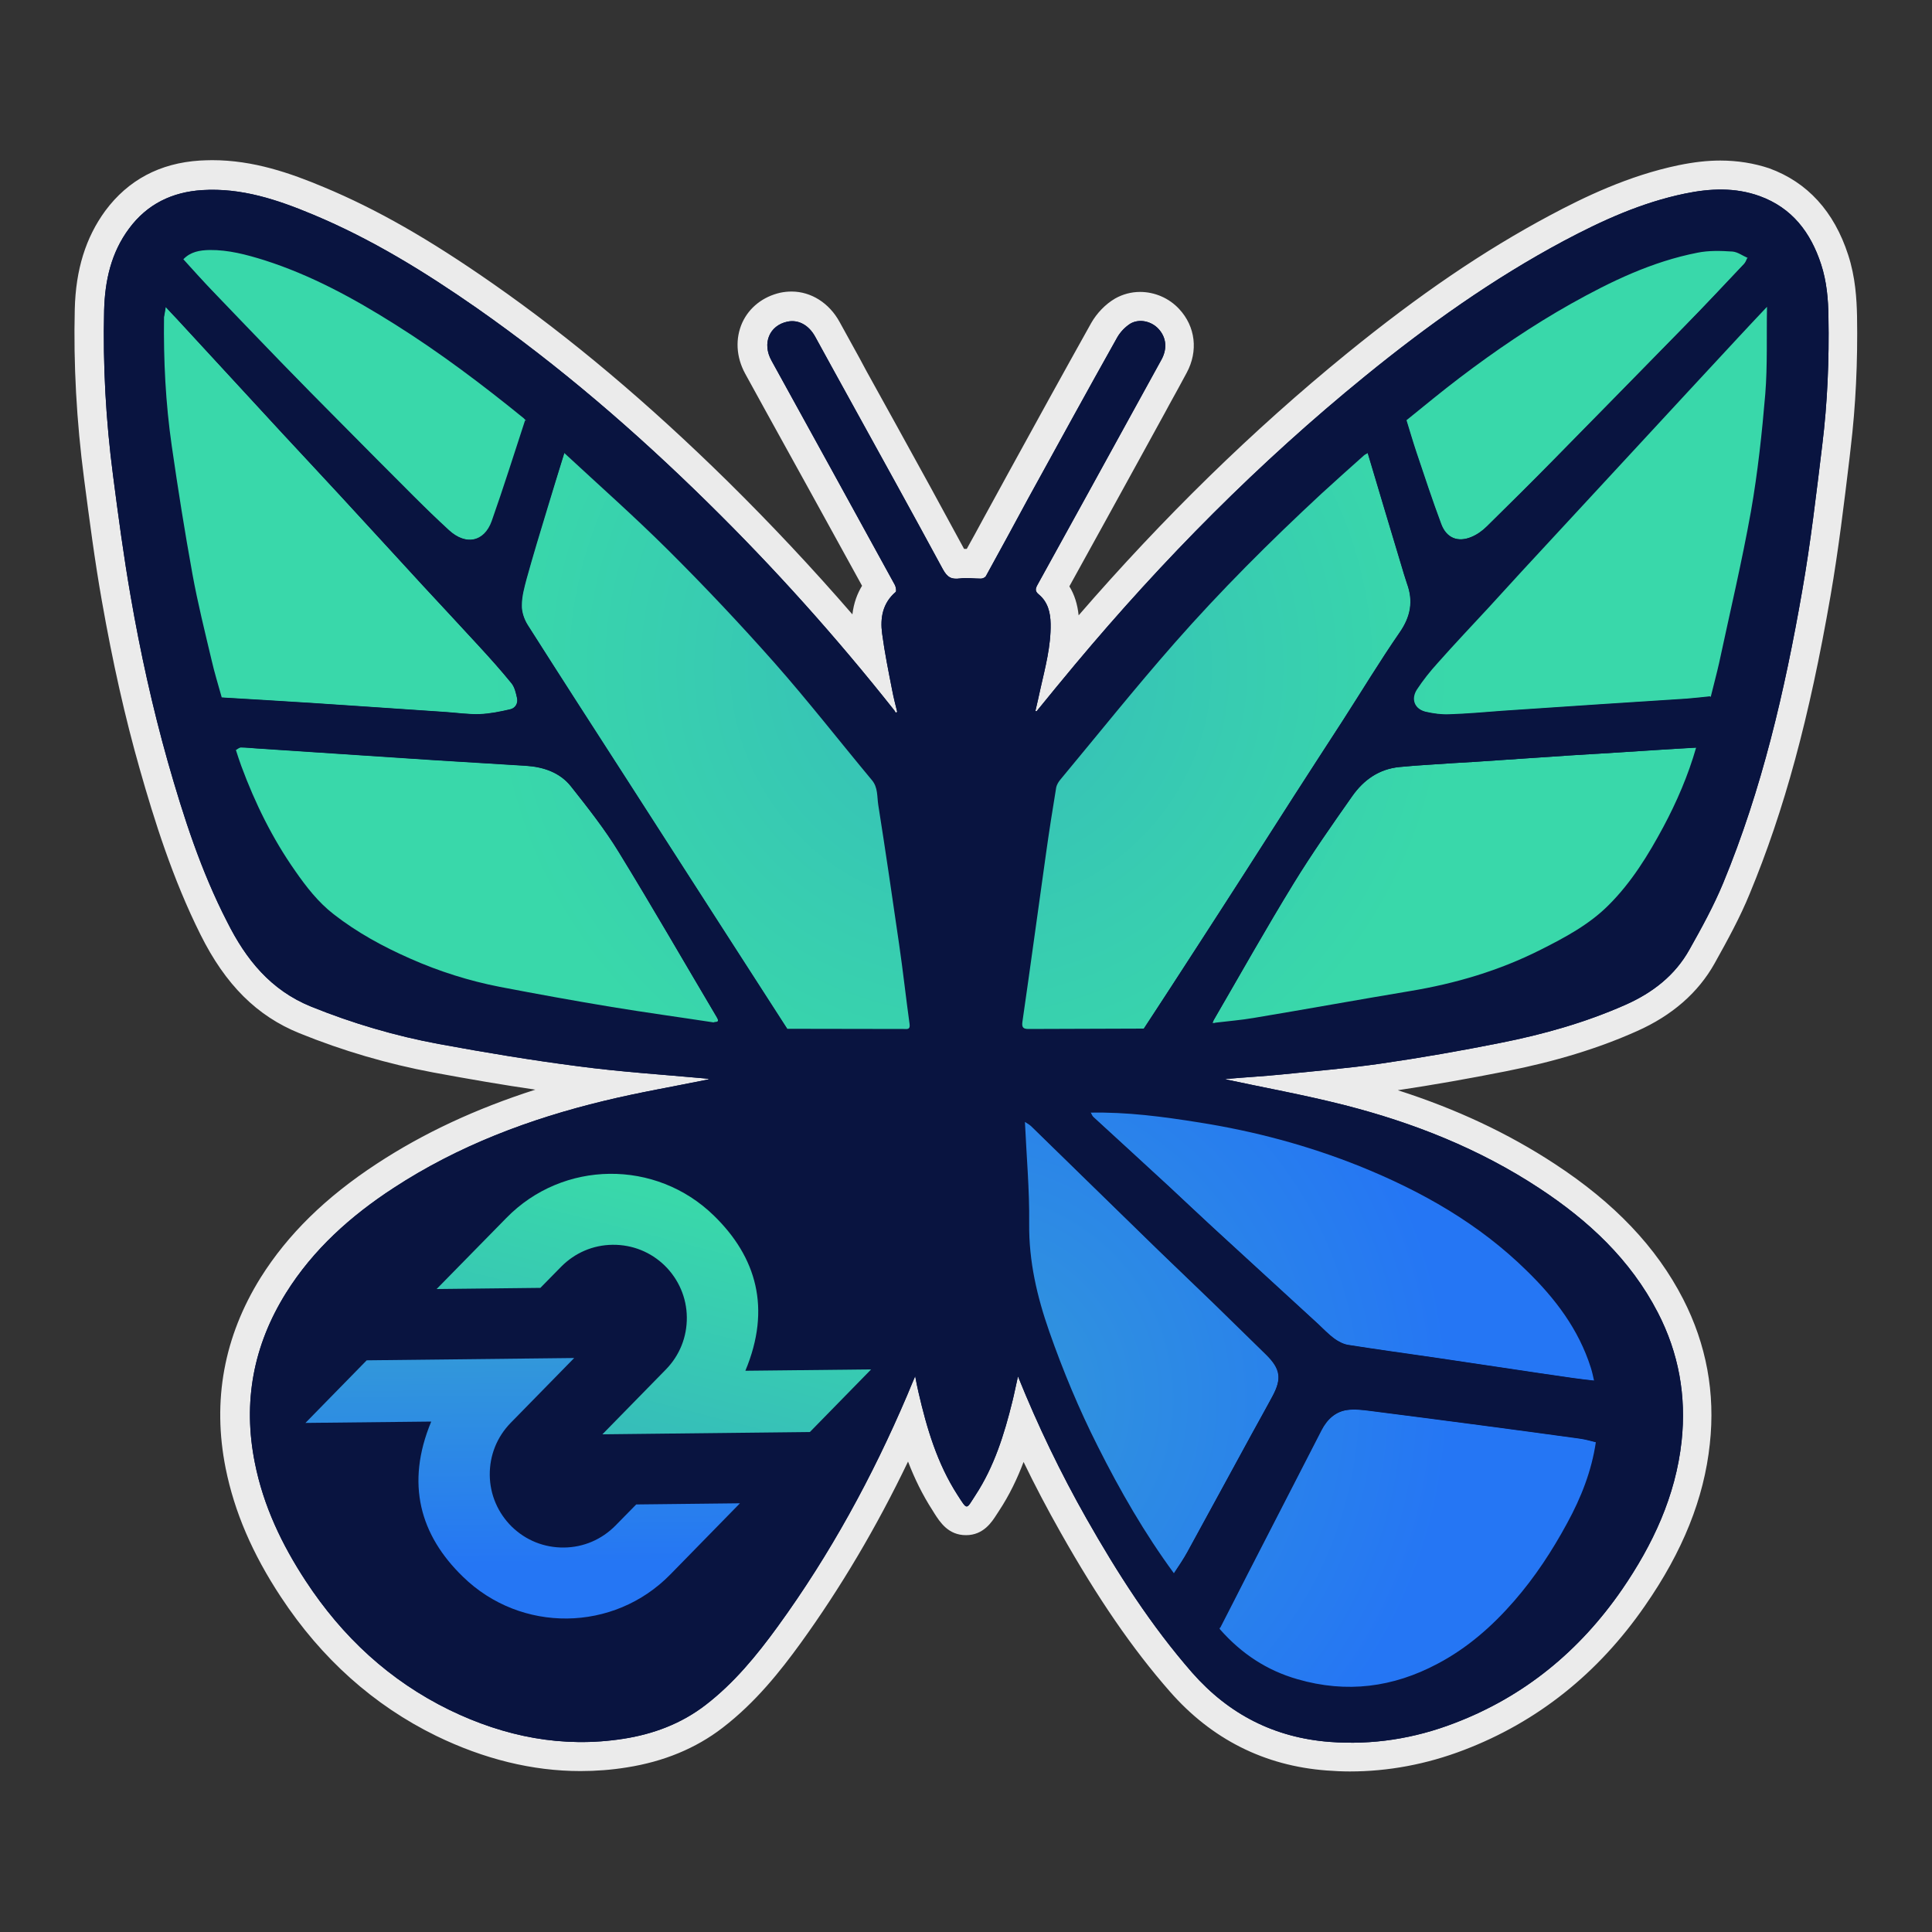 <?xml version="1.0" encoding="utf-8"?>
<!-- Generator: Adobe Illustrator 23.0.6, SVG Export Plug-In . SVG Version: 6.00 Build 0)  -->
<svg version="1.1" id="Layer_1" xmlns="http://www.w3.org/2000/svg" xmlns:xlink="http://www.w3.org/1999/xlink" x="0px" y="0px"
	 viewBox="0 0 1000 1000" style="enable-background:new 0 0 1000 1000;" xml:space="preserve">
<rect x="0" y="0" width="1000" height="1000" fill="#333333" stroke="none"/>
<style type="text/css">
	.st0{opacity:0.9;}
	.st1{fill:#FFFFFF;}
	.st2{fill:#091440;}
	.st3{fill:url(#SVGID_1_);}
	.st4{fill:url(#SVGID_2_);}
	.st5{fill:#091440;stroke:#091440;stroke-width:40;stroke-miterlimit:10;}
	.st6{fill:url(#SVGID_3_);}
	.st7{fill:url(#SVGID_4_);}
</style>
<g id="Outline">
	<g class="st0">
		<path class="st1" d="M698.8,909.4c-3.8,0-7.7-0.2-11.5-0.4c-30.3-2.3-55.9-15.2-76.1-38.3c-19.2-21.9-36.3-46.9-55.7-81.2
			c-10-17.7-18.8-35.2-26.8-53.2c-3.9,14-9,28.4-17.8,41.7c-0.5,0.8-1,1.5-1.4,2.1c-2.1,3.3-4.5,7.1-9.5,7.1l0,0
			c-5,0-7.4-3.8-10.2-8.1l-0.8-1.3c-8.6-13.3-13.8-27.6-17.7-41.7c-18,40.2-39.1,77.2-62.9,110.1c-10,13.8-22.5,29.7-38.9,42.3
			c-12.8,9.8-28.3,16.2-46,19c-7.6,1.2-15.4,1.8-23,1.8c-23.7,0-47.6-5.8-71.3-17.4c-31.1-15.2-57.1-38.5-77.4-69.3
			c-14.2-21.6-23.2-42.6-27.5-64c-6.6-33.1-0.9-64.5,17.1-93.2c13.4-21.4,32.3-40,57.9-56.8c31.3-20.5,67.7-35.6,111.3-46.1
			c1.6-0.4,3.2-0.8,4.8-1.1c-5.8-0.6-11.6-1.2-17.4-2c-22.2-2.9-45.9-6.7-72.4-11.6c-23-4.3-45.8-11-67.7-19.9
			c-20.2-8.2-35.3-23.3-47.3-47.4c-14.3-28.5-23.6-58.5-30.9-84.2c-7.6-26.8-14-55.1-19.5-86.6c-3.6-20.7-6.4-41.5-9.2-62.8
			c-3.8-29.4-5.4-58.5-4.7-86.5c0.5-18.9,5.1-34.1,14.3-46.6C71,99.8,85.6,92.1,104.1,90.9c1.9-0.1,3.9-0.2,5.8-0.2
			c20.1,0,38.3,6.4,55,13.4c26.9,11.2,53.4,26.3,86,49.1c40.1,28,79.6,61.2,120.6,101.6c27.6,27.2,54.3,56.1,79.4,86.3
			c-0.7-4-1.4-8.1-2-12.3c-1.3-10.1,0.7-18.5,6.2-24.9c-8.9-16.4-18-32.9-26.9-48.9c0,0-10.9-19.8-14.2-25.9
			c-7.2-13.1-14.4-26.1-21.5-39.2c-3.6-6.5-4-13.7-1.3-19.7c2.6-5.7,7.9-9.8,14.5-11.3c1.4-0.3,2.8-0.5,4.2-0.5
			c7.5,0,14.2,4.3,18.4,11.9c3.4,6.2,6.8,12.3,10.2,18.5c2.5,4.5,5,9,7.4,13.5c4,7.2,8,14.5,12,21.7c12,21.8,24.5,44.4,36.5,66.8
			c0.3,0.5,0.5,0.8,0.6,1c0.2,0,0.4,0,0.6-0.1c1.3-0.2,2.6-0.3,4.1-0.3c1.4,0,2.7,0.1,4,0.1c0.4,0,0.8,0,1.2,0.1
			c3.6-6.6,7.3-13.4,10.9-19.9c3.2-5.9,6.5-11.9,9.7-17.8l2.5-4.6c14.2-25.8,28.9-52.6,43.5-78.7c2.2-4,5.7-7.6,9.6-9.9
			c2.7-1.6,5.8-2.4,9.1-2.4c5.5,0,11,2.4,14.7,6.4c6.3,6.7,7.3,16,2.8,24.4c-2.9,5.4-6,10.9-8.9,16.2c-1.5,2.6-2.9,5.3-4.3,7.9
			l-10.5,19.2c-12.9,23.4-26.2,47.6-39.3,71.4c4.2,4.6,6.3,10.7,6.5,18.6c0.1,6.1-0.6,12.1-1.6,17.8c0.4-0.5,0.8-0.9,1.2-1.4
			c47.4-56.7,98.3-107.3,151.3-150.4c37.3-30.3,70.3-52.8,103.9-70.7c16.9-9,39.6-20.1,64.7-25.2c7.3-1.5,13.8-2.2,20-2.2
			c8.2,0,15.6,1.3,22.8,3.8c17.6,6.4,29.8,19.8,36.3,40.1c3.4,10.6,4,21.3,4.2,29.5c0.4,23.3-0.7,45.9-3.2,67.3l-0.6,5.2
			c-2.8,23.2-5.7,47.3-9.8,70.8C929.2,370,916.4,417.2,898.7,460c-4.9,11.8-10.9,22.9-17.7,35.1c-7.8,13.9-19.8,24.4-36.7,31.9
			c-19.4,8.6-41,15.2-66.3,20.3c-21.3,4.2-42.3,7.9-62.2,10.8c-10.3,1.5-20.8,2.6-31.2,3.7c4.3,1,8.7,2,13,3.1
			c39.7,10.2,73.4,24.5,103,44c29.8,19.5,50.7,41.5,63.9,67.2c11.4,22,15.7,45.8,13,70.7c-2.9,26.9-13.5,53.2-32.2,80.3
			c-23.3,33.7-53.6,57.9-90.2,71.8C736.6,905.8,717.7,909.4,698.8,909.4z M181.5,746.7c0.5,1.9,0.9,3.8,1.4,5.7
			c1.1,4.7,2.2,9,3.6,13.3c4.1,12.3,10.7,23.5,17.2,33.8c13.4,21.2,27.2,36.3,43.4,47.6c17.8,12.5,35.4,18.5,53.8,18.5
			c8.5,0,17.3-1.4,26.1-4c14.3-4.3,25.9-12.1,35.6-23.8l0.1-0.2l0.1-0.2c1-1,1.9-2,2.9-3.1c2-2.1,4-4.2,5.7-6.3
			c3.4-4.2,6.7-8.5,9.9-12.8c1.4-1.8,2.8-3.7,4.2-5.5l0.2-0.2l0.2-0.2c0.3-0.4,0.7-0.8,1-1.1c0.4-0.5,0.9-0.9,1.1-1.2
			c11-15.8,20.9-31.9,29.5-48.1c14.8-27.7,26.2-54.4,34.9-81.6c4.3-13.2,6.4-23.4,6.8-33.1c0.7-14.2,1.1-28.7,1.6-42.7
			c0.2-6,0.4-12,0.6-18l0-0.3l0.1-0.7c-5.7,0-11.4,0-17.1,0l-7.7,0c-4.5,0.4-9,0.7-13.4,1c-9.9,0.7-20.2,1.4-30.1,2.6
			c-19.2,2.3-38.9,6.5-60.3,12.6c-22.8,6.5-43.1,14.5-62,24.4c-31,16.2-53.4,34-70.5,56c-9,11.5-14.7,22.6-17.6,33.9l-0.4,1.5
			l-0.8,1.1c-0.1,0.4-0.1,0.7-0.2,1.1c-0.4,2.5-0.8,4.9-0.8,7c0.1,5.5,0.4,11.1,0.6,16.6C181.3,742.6,181.4,744.6,181.5,746.7z
			 M637.9,839c10.2,11.4,22,18.9,36.1,23c8.3,2.4,16.7,3.6,24.8,3.6c14.2,0,28-3.6,41.9-11c13.3-7.1,25.6-17.2,37.5-30.8
			c9.6-11.1,18.3-23.8,26.5-39c7.5-13.9,12.1-26.8,13.9-39.3c0.1-0.7,0.2-1.5,0.3-2.2c0.2-1.5,0.4-3,0.6-4.5
			c0.9-7.9-0.4-15.8-1.7-22.5c-0.2-0.7-0.3-1.4-0.5-2.2c-0.3-1.4-0.6-2.8-1-4c-5.2-16.3-15.1-31.3-31.3-47.2
			c-21.7-21.3-49.2-38.5-84-52.5c-25.3-10.2-52.6-17.6-81.3-22.1c-12.7-2-26.2-3.9-39.7-4.7l32,41.1l-51-42c-1.9,0-3.8,0-5.6,0
			c-3.9,0-7.9,0-11.8,0c-1.8,0-3.6,0-5.4,0c0.2,4.5,0.5,9.1,0.8,13.6c0.7,12.1,1.5,24.7,1.3,37.1c-0.2,16.3,3,33.2,10,53.3
			c7.1,20.4,15.5,40.1,24.8,58.5c13.1,26,25.4,46.5,38.7,64.5c1.5,1.9,2.9,3.7,4.3,5.6c3.4,4.4,6.9,9,10.5,13.4
			c1.6,2,3.5,3.9,5.5,5.9c1,1,1.9,1.9,2.8,2.9l0.4,0.4l0.5,0.7L637.9,839z M554.2,409c-1.8,10.8-3.6,22.3-5.3,34
			c-2,13.8-3.9,27.6-5.8,41.4c-1.8,13.4-3.8,27.1-5.7,40.8c13.5-0.1,27.1-0.1,40.3-0.1l14.1,0l35.7-3l0.2,0l0.2,0l0.6-0.1
			c2.1-0.3,4.2-0.5,6.2-0.7c4.5-0.5,8.7-1,12.9-1.7c12.6-2.1,25.4-4.3,37.7-6.5c14.1-2.5,28.8-5,43.2-7.4
			c24.6-4.1,46.1-10.9,65.5-20.7c12.3-6.2,24.1-12.5,33.5-21.9c11.8-11.9,20.2-26.1,26.8-38.5c7.4-13.9,12.8-26.8,16.4-39.6
			l7.5-26.3c0.5-1.8,0.9-3.6,1.4-5.4c1-4,2-7.7,2.9-11.5c1.5-7,3-14,4.6-21c4.1-18.8,8.4-38.2,11.8-57.3c3-17.1,5.3-36.2,7.3-59.9
			c0.8-10.1,0.8-20.5,0.8-30.6c0-4.5,0-9.1,0-13.6l-0.1-1.2c-0.1-1.2-0.3-2.5-0.4-3.7c-0.6-6.3-2.5-10.9-6-14.2
			c-0.7-0.3-1.3-0.7-1.8-1c-0.8-0.4-1.9-1.1-2.4-1.2c-2.2-0.1-4.8-0.3-7.3-0.3c-3.4,0-6.3,0.2-8.8,0.7
			c-23.8,4.6-45.3,15.5-63.2,25.6c-18.6,10.5-37.2,22.8-56.7,37.7c-6.4,4.9-12.8,10-18.9,15c-2.9,2.3-5.7,4.6-8.6,6.9
			c-0.8,0.6-1.6,1.3-2.4,1.9c-1.8,1.4-3.5,2.7-5.1,4.1c-2.9,2.4-5.7,5-8.5,7.5c-1.2,1.1-2.4,2.1-3.6,3.2l-0.5,0.5l-0.6,0.4
			c-0.3,0.2-0.7,0.4-1,0.6c0,0-0.1,0-0.1,0.1c-1.7,1.5-3.4,3-5.1,4.5c-5.5,4.9-11.1,9.9-16.6,15c-29.5,27.5-54.2,52.6-75.5,76.7
			c-14.4,16.4-28.5,33.5-42.2,50.2c-5.5,6.7-11.2,13.6-16.9,20.4C554.4,408.7,554.3,408.9,554.2,409z M419.7,525
			c14.2,0,28.5,0.1,42.7,0.1c-0.6-4.5-1.1-8.9-1.7-13.3c-0.9-7.2-1.8-14.6-2.9-21.9c-3.7-25.8-7.2-49.3-10.7-72.1
			c-0.2-1.4-0.3-2.6-0.4-3.8c-0.2-2.8-0.4-4.4-1.2-5.4c-5.6-6.8-11.2-13.7-16.7-20.4c-10.9-13.4-22.1-27.2-33.6-40.2
			c-16.8-19-35.3-38.6-54.8-58.1c-11.9-11.9-24.5-23.4-36.8-34.6c-5.4-5-11-10.1-16.5-15.2c-0.2-0.2-0.5-0.5-0.9-0.8
			c-0.5-0.5-1-1-1.6-1.4c-4.4-3.6-8.7-7.3-13.1-10.9l-5-4.1l-0.5-0.6c-0.1-0.1-0.2-0.2-0.3-0.4c-24.3-19.8-45.2-34.9-65.6-47.8
			c-17.1-10.7-40-24.1-65.7-32.3c-8-2.6-16.7-4.9-25.4-4.9h-0.7c-4.3,0.1-6.7,0.8-8.4,2.5c-0.6,0.6-1.2,1.2-1.7,1.7
			c-0.5,0.4-1.2,1.1-1.3,1.3c-3.1,5.5-4.5,12.2-4.5,21.7v0.1c-0.5,22.7,0.8,44.7,3.8,65.5c3.3,22.7,6.8,44.9,10.7,66
			c2.1,11.7,5,23.6,7.7,35.1c0.7,3,1.4,6,2.1,9c1,4.3,2.2,8.6,3.5,13.1c0.6,2,1.2,4.1,1.7,6.1l7.3,27c0.3,0.8,0.6,1.7,0.8,2.5
			c0.6,1.9,1.2,3.7,1.8,5.4c7.3,19.8,16.1,37,27,52.6c5.1,7.4,10.9,15,18.3,20.8c10.4,8.1,22.5,15.1,38.1,22
			c14.6,6.4,29.6,11.2,44.7,14c21.6,4.1,40.4,7.5,57.7,10.4c12.1,2,24.5,3.8,36.5,5.6c5.4,0.8,10.8,1.6,16.2,2.4l0.2,0
			c0.4,0.1,0.9,0.2,1.3,0.3c0.5,0.1,1.1,0.2,1.4,0.3c0.9,0.1,1.8,0.1,2.8,0.1c1.3,0,2.6,0,4.1,0.2c6.8,0.6,13.5,1.2,20.3,1.7
			l7.1,0.6L419.7,525z"/>
		<path class="st1" d="M890.4,98.1c6.8,0,13.5,1,20.2,3.4c16.8,6.1,26.4,18.8,31.8,35.3c2.9,8.9,3.7,18.1,3.8,27.3
			c0.4,22.1-0.5,44.2-3.2,66.2c-3.1,25.3-6,50.6-10.4,75.6c-9,51.6-20.8,102.6-40.9,151.2c-4.9,11.8-11.1,23.1-17.4,34.3
			c-7.5,13.5-19.2,22.5-33.2,28.7c-20.8,9.2-42.5,15.3-64.7,19.7c-20.5,4.1-41.1,7.7-61.8,10.7c-17.3,2.5-34.7,3.9-52,5.7
			c-9.1,0.9-18.2,1.4-27.3,2.2c-0.6,0-1.2,0.2-1.7,0.2c0,0,0,0-0.1,0c-0.2,0-0.5-0.1-0.7-0.2c0.2,0.1,0.4,0.1,0.7,0.2
			c20.8,4.4,41.7,8.2,62.2,13.5c35.7,9.1,69.8,22.6,100.8,43c25.4,16.7,47.2,36.9,61.4,64.4c10.8,20.9,14.8,43.1,12.3,66.5
			c-3.1,28.5-14.9,53.6-30.9,76.9c-21.9,31.7-50.5,55.3-86.7,69.1c-17.4,6.6-35.3,10.1-53.7,10.1c-3.6,0-7.3-0.1-10.9-0.4
			c-28.5-2.2-52.1-14.2-71.1-35.8c-21.4-24.5-38.8-51.7-54.8-79.9c-13.3-23.5-25-47.7-35.4-73.5c-1.1,4.8-1.9,9-2.9,13
			c-4.2,17-9.4,33.7-19.1,48.5c-2.5,3.8-3.5,5.8-4.6,5.8c-1,0-2.1-1.9-4.7-6c-10.5-16.3-15.9-34.5-20.2-53.2
			c-0.6-2.5-1.1-5.1-1.7-8.3c-1.6,3.7-2.9,6.9-4.2,10c-18,42.2-39.9,82.3-66.9,119.5c-10.9,15-22.6,29.3-37.4,40.7
			c-12.6,9.7-27.1,15.1-42.6,17.5c-7.4,1.2-14.6,1.7-21.8,1.7c-23.6,0-46.2-6-68-16.6c-31.1-15.2-55.5-37.9-74.4-66.7
			c-12.4-18.9-22-39-26.4-61.3c-6.3-31.4-0.8-60.7,16.1-87.8c14.1-22.6,33.6-40,55.7-54.4c33.5-21.9,70.4-35.8,109-45.1
			c18.1-4.4,36.5-7.5,54.5-11.2c-0.5-0.1-1.4-0.3-2.3-0.4c-21.9-2-43.8-3.4-65.6-6.3c-24.1-3.1-48.1-7.1-72-11.5
			c-22.7-4.2-44.8-10.7-66.3-19.4c-20.9-8.5-33.7-24.4-43.4-43.8C104,450.8,95,422.8,86.9,394.4c-8-28.3-14.3-57-19.3-85.9
			c-3.6-20.7-6.4-41.6-9.1-62.5c-3.7-28.3-5.3-56.8-4.6-85.4c0.4-15.3,3.6-29.8,12.9-42.3c9.4-12.7,22.3-18.9,37.8-19.9
			c1.8-0.1,3.6-0.2,5.4-0.2c18.3,0,35.4,5.8,52.1,12.8c30.2,12.6,57.9,29.7,84.6,48.4c42.9,30,82.4,64.1,119.7,100.8
			c34.4,33.8,66.5,69.6,96.5,107.5c0.3,0.4,0.5,0.8,0.7,1.2c0.3-0.1,0.5-0.3,0.8-0.4c-0.9-3.7-1.9-7.4-2.6-11.2
			c-1.9-9.7-3.9-19.5-5.2-29.3c-1.1-8.1,0.2-15.8,7-21.6c0.5-0.4,0.1-2.6-0.4-3.6c-10.8-19.7-21.6-39.4-32.4-59
			c-10.5-19.1-21-38.1-31.5-57.2c-4.9-8.9-1.1-18.1,8.2-20.1c0.9-0.2,1.7-0.3,2.5-0.3c4.7,0,9,2.9,11.8,8
			c5.9,10.7,11.7,21.4,17.6,32c16.2,29.4,32.5,58.8,48.5,88.4c1.9,3.5,3.7,5,6.9,5c0.6,0,1.3,0,2-0.1c1-0.1,2-0.2,3.1-0.2
			c2.4,0,4.8,0.3,7.2,0.3c0.2,0,0.4,0,0.6,0c0.9,0,2.2-0.6,2.6-1.3c7.4-13.4,14.7-26.9,22.1-40.4c15.3-27.8,30.5-55.6,46-83.2
			c1.6-2.8,4.1-5.4,6.8-7.1c1.6-0.9,3.4-1.4,5.3-1.4c3.4,0,6.9,1.5,9.3,4c4,4.3,4.7,10,1.7,15.7c-4.4,8-8.8,16-13.2,24
			c-17,30.9-34,61.9-51.1,92.8c-1.1,2-1.4,3.3,0.7,5c4.7,3.9,6,9.4,6.1,15.2c0.2,11.5-2.8,22.6-5.3,33.7c-0.8,3.8-1.7,7.6-2.6,11.5
			c0.3,0.1,0.5,0.1,0.8,0.2c6.6-8.1,13.2-16.2,19.9-24.2c45.5-54.4,95.2-104.6,150.3-149.4c32.2-26.2,66-50.3,102.7-69.9
			c19.9-10.6,40.4-19.9,62.7-24.5C878.1,98.9,884.3,98.1,890.4,98.1 M468.9,532.6c1.1,0,2-0.3,1.7-2.5c-1.9-13.7-3.4-27.5-5.4-41.2
			c-3.4-24.1-7-48.2-10.8-72.2c-0.7-4.3-0.1-9-3.3-12.9c-16.8-20.3-33-41-50.5-60.8c-17.7-20.1-36.2-39.5-55.2-58.5
			c-17.3-17.2-35.6-33.4-53.5-50c-0.9-0.8-1.8-1.7-2.7-2.5c-5.8-4.9-11.6-9.7-17.5-14.5c-0.3-0.4-0.5-0.8-0.8-1
			c-21.4-17.4-43.4-34-66.8-48.7c-21.3-13.4-43.3-25.4-67.4-33.1c-9-2.9-18.1-5.3-27.6-5.3c-0.3,0-0.5,0-0.8,0
			c-5.1,0.1-9.9,0.9-13.6,4.8c-1.4,1.5-3.3,2.8-4.2,4.5c-4.4,7.9-5.5,16.5-5.5,25.4c-0.5,22.3,0.7,44.6,3.9,66.7
			c3.2,22.2,6.7,44.3,10.7,66.3c2.7,14.9,6.4,29.7,9.9,44.5c1.5,6.6,3.5,13,5.3,19.5c2.4,9,4.9,18.1,7.3,27.1
			c0.9,2.8,1.8,5.6,2.8,8.3c7.1,19.2,16.1,37.5,27.9,54.3c5.7,8.2,11.9,16.2,19.9,22.4c12.2,9.5,25.6,16.8,39.7,23
			c14.9,6.6,30.4,11.5,46.3,14.6c19.3,3.7,38.5,7.2,57.9,10.4c17.6,2.9,35.2,5.3,52.8,8c1.2,0.2,2.3,0.5,3.5,0.6
			c2.2,0.2,4.5,0.1,6.7,0.2c9.2,0.8,18.5,1.6,27.7,2.4c20.1,0,40.2,0.1,60.3,0.1C468,532.5,468.5,532.6,468.9,532.6 M532.5,532.6
			C532.5,532.6,532.5,532.6,532.5,532.6c20-0.1,39.8-0.1,59.7-0.2c11.8-1,23.7-2,35.5-3c0.3,0,0.6,0,1,0c0.3-0.1,0.5-0.2,0.8-0.2
			c6.5-0.8,13-1.3,19.4-2.4c27-4.5,53.9-9.4,80.9-13.9c23.6-3.9,46.3-10.6,67.7-21.4c12.7-6.4,25.3-13.1,35.4-23.3
			c11.7-11.7,20.3-25.7,28.1-40.2c7-13.1,12.9-26.8,17-41.1c2.5-8.8,5-17.6,7.5-26.3c1.5-5.8,3.1-11.5,4.4-17.3
			c5.6-26.2,11.8-52.3,16.5-78.6c3.5-20,5.7-40.4,7.4-60.6c1.2-15,0.6-30.1,0.9-45.2c-0.2-1.8-0.4-3.6-0.5-5.3
			c-0.7-7.7-3.3-14.6-9.3-19.8c-2.6-1.2-5.2-3.2-7.9-3.4c-2.6-0.1-5.2-0.3-7.9-0.3c-3.4,0-6.9,0.2-10.2,0.9
			c-23.5,4.6-44.7,14.8-65.4,26.4c-20.1,11.3-39.2,24.3-57.5,38.2c-9.4,7.1-18.5,14.7-27.7,22.1c-2.6,2.1-5.2,4.1-7.7,6.2
			c-4.1,3.5-8.2,7.2-12.2,10.8c-0.7,0.4-1.4,0.7-2,1.2c-7.4,6.6-14.8,13.2-22.1,19.9c-26.5,24.6-52.1,50.1-76,77.3
			c-20.3,23.1-39.5,47.1-59.2,70.8c-0.9,1.1-1.7,2.5-2,3.8c-1.9,11.5-3.7,22.9-5.3,34.4c-4.1,29-8,58-12.2,87
			C528.9,531.8,529.7,532.6,532.5,532.6 M535.6,369l0.1-0.2l-0.1,0L535.6,369 M301,873.1c9.2,0,18.6-1.4,28.3-4.3
			c15.8-4.8,28.8-13.6,39.2-26.2c3-3.2,6.1-6.3,8.9-9.7c4.9-6,9.5-12.3,14.2-18.4c0.9-1,1.9-1.9,2.7-3c10.9-15.7,21-32,30-48.9
			c14.1-26.6,26.2-54.1,35.4-82.8c3.7-11.4,6.6-23,7.2-35c1-20.3,1.5-40.6,2.1-60.8c0.2-1.8,0.4-3.5,0.6-5.2
			c0.3-2.5-0.8-3.5-3.2-3.5c0,0,0,0,0,0c-10,0-19.9,0-29.9,0c-14.7,1.2-29.5,1.8-44.1,3.6c-20.8,2.5-41.3,7-61.5,12.8
			c-22,6.3-43.2,14.4-63.4,25c-28,14.6-53.4,32.8-73,58c-8.6,11-15.4,23-18.9,36.7c-0.4,0.5-1,0.9-1.1,1.5
			c-0.6,3.7-1.4,7.5-1.4,11.2c0.1,8,0.6,15.9,1,23.9c1.8,6.7,3.1,13.6,5.4,20.2c4.2,12.7,10.9,24.2,18,35.5
			c12.2,19.3,26.6,36.6,45.4,49.8C261.1,866,280.4,873.1,301,873.1 M698.7,873.1c15.6,0,30.7-4.1,45.4-11.9
			c15.4-8.2,28.3-19.5,39.7-32.5c10.8-12.4,19.7-26,27.5-40.4c7.1-13.2,12.6-26.9,14.8-41.8c0.3-2.3,0.6-4.6,0.9-6.9
			c0.9-8.4-0.2-16.7-1.8-24.9c-0.5-2.3-1-4.6-1.7-6.8c-6.3-19.9-18.5-35.9-33.2-50.2c-24.8-24.4-54.5-41.2-86.5-54.1
			c-26.7-10.7-54.4-18.1-82.9-22.6c-17.6-2.8-35.3-5.2-53.1-5.2c-1.1,0-2.2,0-3.4,0l0,0c-0.2-0.2-0.5-0.4-0.7-0.6
			c-6.7,0-13.5-0.1-20.2-0.1c-2.8,0-5.5,0-8.3,0c-4.7,0-4.9,0.5-4.7,5.4c0.8,17.6,2.4,35.1,2.2,52.7c-0.2,19.5,4.1,37.8,10.4,55.8
			c7.1,20.3,15.4,40.2,25.1,59.4c11.5,22.9,24.2,45,39.4,65.7c5,6.4,9.8,12.9,14.9,19.2c2.7,3.3,5.8,6.2,8.7,9.2l0,0
			c0.1,0.2,0.3,0.4,0.4,0.7c10.9,12.3,24,21.1,40.1,25.7C681,871.8,690,873.1,698.7,873.1 M890.4,83.1c-6.7,0-13.7,0.8-21.5,2.4
			c-26.1,5.4-49.3,16.7-66.7,26c-34.1,18.2-67.5,40.9-105.1,71.5c-48.4,39.4-95,84.9-138.8,135.5c-0.6-5.8-2.2-10.8-4.8-15
			c12.3-22.3,24.8-44.9,36.8-66.8l10.7-19.5c1.4-2.6,2.9-5.2,4.3-7.9c2.9-5.3,6-10.8,8.9-16.3c6.1-11.3,4.6-24-3.9-33.1
			c-5.2-5.6-12.6-8.8-20.2-8.8c-4.6,0-9,1.2-12.9,3.4c-5,2.9-9.5,7.6-12.4,12.7c-14.7,26.3-29.4,53-43.6,78.9l-2.4,4.4
			c-3.3,6-6.6,12-9.8,17.9c-2.8,5.2-5.7,10.5-8.6,15.7c-0.3,0-0.6,0-0.9,0c-0.2,0-0.3,0-0.5,0c-11.5-21.3-23.3-42.8-34.8-63.6
			c-4-7.2-8-14.5-12-21.7c-2.5-4.4-4.9-8.9-7.3-13.4c-3.4-6.2-6.8-12.4-10.3-18.7c-5.4-9.9-14.8-15.8-24.9-15.8
			c-1.9,0-3.9,0.2-5.8,0.6c-8.9,2-16.1,7.6-19.7,15.5c-3.7,8.2-3.2,17.8,1.5,26.4c7.2,13.1,14.5,26.4,21.6,39.2
			c3.3,6,6.6,12,10,18.1l4.3,7.8c8.1,14.7,16.4,29.8,24.6,44.7c-2.4,3.9-4.3,8.8-5,14.8c-20.7-23.9-42.3-46.9-64.5-68.8
			c-41.4-40.7-81.2-74.2-121.6-102.4c-33.1-23.1-60.1-38.5-87.4-49.9c-17.4-7.3-36.5-14-57.9-14c-2.1,0-4.2,0.1-6.3,0.2
			c-20.8,1.3-37.2,10.1-49,26c-10.1,13.8-15.3,30.4-15.8,50.9c-0.7,28.4,0.9,57.9,4.8,87.7c2.8,21.4,5.5,42.3,9.2,63.2
			c5.6,31.8,12,60.4,19.7,87.4c7.4,26,16.9,56.5,31.4,85.5c12.9,25.9,29.2,42.1,51.2,51c22.4,9.1,45.7,15.9,69.2,20.3
			c18.9,3.5,36.4,6.5,52.9,8.9c-30.9,9.9-57.9,22.5-82,38.3c-26.6,17.4-46.2,36.7-60.2,59c-19,30.5-25.1,63.7-18.1,98.7
			c4.5,22.4,13.8,44.2,28.6,66.6c21,31.9,48.1,56.1,80.4,71.9c24.7,12,49.8,18.2,74.6,18.2c8,0,16.1-0.6,24.1-1.9
			c19-3,35.6-9.8,49.5-20.5c17.2-13.2,30.1-29.6,40.4-43.8c20.6-28.5,39.3-60,55.6-94c3.3,8.6,7.4,17.1,12.7,25.3l0.8,1.3
			c3.1,4.9,7.4,11.5,16.5,11.5c9.1,0,13.4-6.9,15.8-10.6c0.4-0.6,0.8-1.3,1.3-2c5.4-8.2,9.5-16.8,12.7-25.3
			c5.9,12.2,12.2,24.2,19.1,36.4c19.3,34.2,37.3,60.4,56.6,82.4c21.6,24.7,49,38.5,81.2,40.9c4,0.3,8,0.5,12,0.5
			c19.8,0,39.7-3.7,59-11.1c38-14.5,69.5-39.6,93.7-74.6C871,803,882,775.6,885,747.4c2.9-26.4-1.8-51.6-13.8-75
			c-13.8-26.9-35.6-49.8-66.5-70c-24.1-15.8-50.9-28.4-81.2-38.1c18-2.7,36.8-6,55.9-9.8c25.8-5.1,48-11.9,67.9-20.8
			c18.2-8.1,31.7-19.9,40.2-35.1c6.9-12.4,13.1-23.7,18.1-35.9c18-43.4,30.9-91,41.9-154.4c4.1-23.7,7-47.8,9.8-71.1l0.6-5.3
			c2.6-21.7,3.7-44.6,3.3-68.3c-0.2-8.7-0.8-20.1-4.6-31.7c-7.3-22.5-21.1-37.6-40.9-44.8C907.9,84.5,899.4,83.1,890.4,83.1
			L890.4,83.1z M105.4,144.8c0.3-0.1,1.1-0.3,3.2-0.3c0.2,0,0.4,0,0.6,0c7.7,0,15.6,2.2,23.1,4.6c24.9,7.9,47.3,21,64,31.5
			c19.9,12.5,40.4,27.4,64.2,46.7l0.8,0.9l1.1,0.9l4.3,3.6c4.4,3.6,8.8,7.3,13.1,10.9c0.3,0.3,0.8,0.7,1.3,1.1
			c0.3,0.3,0.6,0.6,0.9,0.8c5.5,5.1,11.1,10.2,16.5,15.2c12.2,11.1,24.8,22.7,36.5,34.4c19.5,19.5,37.8,38.9,54.5,57.8
			c11.4,12.9,22.6,26.7,33.4,40c5.2,6.5,10.7,13.1,16.1,19.6c0.1,0.6,0.1,1.4,0.2,2c0.1,1.3,0.2,2.8,0.5,4.4
			c3.5,22.7,7.1,46.3,10.7,72c1,7.2,2,14.6,2.8,21.7c0.2,1.6,0.4,3.2,0.6,4.8c-11.5,0-23,0-34.2-0.1l-11.6,0
			c-2.3-0.2-4.5-0.4-6.8-0.6c-6.7-0.6-13.6-1.2-20.4-1.7c-1.7-0.1-3.2-0.2-4.6-0.2c-0.8,0-1.5,0-2.1-0.1c-0.2,0-0.4-0.1-0.6-0.1
			c-0.5-0.1-1-0.2-1.5-0.3l-0.2,0l-0.2,0c-5.4-0.8-10.8-1.6-16.2-2.4c-12-1.7-24.3-3.5-36.4-5.5c-17.2-2.9-36-6.3-57.5-10.4
			c-14.5-2.8-29-7.3-43.1-13.5c-15-6.6-26.6-13.3-36.5-21.1c-6.6-5.2-12-12.3-16.8-19.2c-10.5-15-19-31.7-26.1-50.9
			c-0.6-1.6-1.1-3.3-1.7-5.1c-0.3-0.8-0.5-1.6-0.8-2.3l-7.2-26.7l0,0l0,0c-0.6-2.1-1.2-4.1-1.8-6.2c-1.3-4.4-2.4-8.6-3.4-12.7
			c-0.7-3-1.4-6-2.1-9c-2.7-11.4-5.5-23.2-7.6-34.7c-3.8-21-7.4-43.1-10.6-65.7c-2.9-20.4-4.2-42-3.7-64.3v-0.1v-0.1
			c0-7.7,1-13,3.2-17.3c0.1-0.1,0.2-0.2,0.3-0.3C104,146.2,104.7,145.6,105.4,144.8L105.4,144.8z M715,247.8
			c0.2-0.1,0.4-0.2,0.6-0.3l1.3-0.7l1.1-1c1.2-1.1,2.4-2.2,3.7-3.2c2.8-2.4,5.6-5,8.4-7.4c1.5-1.3,3.1-2.6,4.8-3.9
			c0.8-0.7,1.7-1.3,2.5-2c2.9-2.3,5.8-4.7,8.6-6.9c6.1-5,12.5-10.1,18.8-14.9c19.2-14.6,37.5-26.8,55.8-37.1
			c17.3-9.8,38.1-20.4,60.9-24.8c2-0.4,4.4-0.6,7.3-0.6c1.8,0,3.7,0.1,5.5,0.2c0.2,0.1,0.5,0.2,0.6,0.4c0.3,0.2,0.6,0.3,0.9,0.5
			c1.4,1.6,2.6,4,3.1,8.8c0.1,1.3,0.3,2.5,0.4,3.8l0.1,0.8c-0.1,4.5,0,8.9,0,13.3c0,10.4,0,20.3-0.8,30c-1.9,23.5-4.2,42.3-7.2,59.2
			c-3.4,19-7.6,38.3-11.8,57c-1.5,6.9-3.1,14-4.6,21.1c-0.8,3.6-1.8,7.3-2.8,11.2c-0.5,1.8-1,3.6-1.4,5.4l-3.7,13l-3.8,13.2l0,0l0,0
			c-3.5,12.3-8.6,24.8-15.8,38.1c-6.3,11.9-14.3,25.5-25.5,36.7c-8.5,8.6-19.8,14.6-31.5,20.5c-18.8,9.5-39.5,16-63.4,20
			c-14.4,2.4-29,5-43.2,7.4c-12.4,2.1-25.1,4.4-37.7,6.5c-4,0.7-8.1,1.1-12.5,1.6c-2.1,0.2-4.2,0.5-6.3,0.7l-0.8,0.1l-0.4,0l-34.9,3
			c-4.6,0-9.2,0-13.7,0c-10.4,0-21,0-31.7,0.1c1.5-10.8,3-21.6,4.5-32.2c1.9-13.6,3.8-27.6,5.8-41.4c1.5-10.9,3.3-22,4.9-31.9
			c5.3-6.4,10.7-13,15.9-19.3c13.6-16.6,27.7-33.7,42-50c21.1-24,45.6-48.9,74.9-76.2c5.4-5,11-10,16.5-14.9
			C712.1,250.4,713.5,249.1,715,247.8L715,247.8z M619.8,805.3c-13-17.7-25.1-37.8-38-63.4c-9.2-18.2-17.3-37.5-24.4-57.6
			c-6.7-19.2-9.8-35.3-9.6-50.7c0.2-12.7-0.6-25.4-1.3-37.6c-0.1-1.9-0.2-3.8-0.3-5.7c3.1,0,6.2,0,9.2,0c1,0,2,0,3,0l97.5,80.2
			l-59.6-77.9c7.6,0.9,15.1,2,22.4,3.2c28.1,4.5,54.9,11.8,79.7,21.7c33.9,13.6,60.6,30.3,81.6,50.9c15.3,15,24.6,29,29.4,44.1
			c0.3,0.9,0.5,2.1,0.8,3.4c0.2,0.7,0.3,1.4,0.5,2.1c1.2,6.1,2.3,13.2,1.6,20c-0.2,1.4-0.3,2.8-0.5,4.4c-0.1,0.7-0.2,1.4-0.3,2.1
			c-1.7,11.7-5.9,23.4-13.1,36.7c-7.9,14.7-16.3,27-25.6,37.6c-11.3,13-22.9,22.5-35.4,29.2c-12.8,6.8-25.4,10.1-38.4,10.1
			c-7.4,0-15-1.1-22.7-3.3c-12.5-3.6-23-10.3-32.2-20.3l-0.1-0.1l-0.7-1l-0.8-0.9c-1-1.1-2-2.1-3-3c-1.8-1.9-3.6-3.7-5-5.4
			c-3.5-4.3-6.8-8.6-10.3-13.2C622.6,809,621.2,807.1,619.8,805.3L619.8,805.3z M437,590.3l7.4,0c3.1,0,6.2,0,9.3,0
			c-0.1,3.7-0.2,7.5-0.4,11.2c-0.4,14-0.9,28.4-1.6,42.6c-0.4,9-2.4,18.6-6.5,31.1c-8.6,26.7-19.8,53-34.4,80.3
			c-8.4,15.8-18.1,31.7-28.9,47.1c-0.1,0.1-0.3,0.3-0.5,0.5c-0.4,0.4-0.8,0.9-1.2,1.3l-0.4,0.4l-0.3,0.4c-1.4,1.8-2.8,3.7-4.2,5.5
			c-3.3,4.4-6.5,8.5-9.8,12.6c-1.5,1.9-3.3,3.8-5.3,5.8c-1,1-2,2.1-3,3.2l-0.3,0.3l-0.3,0.3c-8.7,10.5-19.2,17.5-32,21.4
			c-8.1,2.5-16.2,3.7-24,3.7c-16.8,0-33-5.6-49.5-17.2c-15.4-10.8-28.5-25.2-41.4-45.5c-6.3-9.9-12.6-20.7-16.4-32.2
			c-1.3-4-2.4-8.2-3.4-12.7c-0.4-1.6-0.8-3.3-1.2-5c-0.1-1.8-0.2-3.7-0.3-5.5c-0.3-5.6-0.6-11-0.6-16.3c0-1.3,0.3-3,0.6-5l0.6-0.8
			l0.8-3c2.6-10.4,7.8-20.3,16.2-31.1c16.4-21.1,38-38.2,68.1-53.9c18.5-9.7,38.3-17.4,60.6-23.8c21-6,40.3-10.1,59.1-12.4
			c9.7-1.2,19.4-1.9,29.7-2.6C428.1,590.9,432.6,590.6,437,590.3L437,590.3z"/>
	</g>
</g>
<g id="Butterfly">
	<path class="st2" d="M536.5,368.2c6.6-8.1,13.2-16.2,19.9-24.2c45.5-54.4,95.2-104.6,150.3-149.4c32.2-26.2,66-50.3,102.7-69.9
		c19.9-10.6,40.4-19.9,62.7-24.5c13-2.7,26-3.3,38.7,1.3c16.8,6.1,26.4,18.8,31.8,35.3c2.9,8.9,3.7,18.1,3.8,27.3
		c0.4,22.1-0.5,44.2-3.2,66.2c-3.1,25.3-6,50.6-10.4,75.6c-9,51.6-20.8,102.6-40.9,151.2c-4.9,11.8-11.1,23.1-17.4,34.3
		c-7.5,13.5-19.2,22.5-33.2,28.7c-20.8,9.2-42.5,15.3-64.7,19.7c-20.5,4.1-41.1,7.7-61.8,10.7c-17.3,2.5-34.7,3.9-52,5.7
		c-9.1,0.9-18.2,1.4-27.3,2.2c-0.9,0.1-1.8,0.4-2.5,0c21,4.5,42.1,8.3,62.9,13.6c35.7,9.1,69.8,22.6,100.8,43
		c25.4,16.7,47.2,36.9,61.4,64.4c10.8,20.9,14.8,43.1,12.3,66.5c-3.1,28.5-14.9,53.6-30.9,76.9c-21.9,31.7-50.5,55.3-86.7,69.1
		c-20.8,8-42.4,11.4-64.6,9.7c-28.5-2.2-52.1-14.2-71.1-35.8c-21.4-24.5-38.8-51.7-54.8-79.9c-13.3-23.5-25-47.7-35.4-73.5
		c-1.1,4.8-1.9,9-2.9,13c-4.2,17-9.4,33.7-19.1,48.5c-4.9,7.5-4,8.1-9.3-0.1c-10.5-16.3-15.9-34.5-20.2-53.2
		c-0.6-2.5-1.1-5.1-1.7-8.3c-1.6,3.7-2.9,6.9-4.2,10c-18,42.2-39.9,82.3-66.9,119.5c-10.9,15-22.6,29.3-37.4,40.7
		c-12.6,9.7-27.1,15.1-42.6,17.5c-31.5,4.9-61.4-1.1-89.9-14.9c-31.1-15.2-55.5-37.9-74.4-66.7c-12.4-18.9-22-39-26.4-61.3
		c-6.3-31.4-0.8-60.7,16.1-87.8c14.1-22.6,33.6-40,55.7-54.4c33.5-21.9,70.4-35.8,109-45.1c18.1-4.4,36.5-7.5,54.5-11.2
		c-0.5-0.1-1.4-0.3-2.3-0.4c-21.9-2-43.8-3.4-65.6-6.3c-24.1-3.1-48.1-7.1-72-11.5c-22.7-4.2-44.8-10.7-66.3-19.4
		c-20.9-8.5-33.7-24.4-43.4-43.8C104,450.8,95,422.8,86.9,394.4c-8-28.3-14.3-57-19.3-85.9c-3.6-20.7-6.4-41.6-9.1-62.5
		c-3.7-28.3-5.3-56.8-4.6-85.4c0.4-15.3,3.6-29.8,12.9-42.3c9.4-12.7,22.3-18.9,37.8-19.9c20.4-1.3,39.1,5,57.5,12.7
		c30.2,12.6,57.9,29.7,84.6,48.3c42.9,30,82.4,64.1,119.7,100.8c34.4,33.8,66.5,69.6,96.5,107.5c0.3,0.4,0.5,0.8,0.7,1.2
		c0.3-0.1,0.5-0.3,0.8-0.4c-0.9-3.7-1.9-7.4-2.6-11.2c-1.9-9.7-3.9-19.5-5.2-29.3c-1.1-8.1,0.2-15.8,7-21.6c0.5-0.4,0.1-2.6-0.4-3.6
		c-10.8-19.7-21.6-39.4-32.4-59c-10.5-19.1-21-38.1-31.5-57.2c-4.9-8.9-1.1-18.1,8.2-20.1c5.6-1.2,11,1.6,14.4,7.7
		c5.9,10.7,11.7,21.4,17.6,32c16.2,29.4,32.5,58.8,48.5,88.4c2.3,4.2,4.4,5.4,8.9,4.8c3.5-0.5,7.2,0.1,10.8,0.1
		c0.9,0,2.2-0.6,2.6-1.3c7.4-13.4,14.7-26.9,22-40.4c15.3-27.8,30.5-55.6,46-83.2c1.6-2.8,4.1-5.4,6.8-7.1
		c4.7-2.7,10.9-1.2,14.5,2.7c4,4.3,4.7,10,1.7,15.7c-4.4,8-8.8,16-13.2,24c-17,30.9-34,61.9-51.1,92.8c-1.1,2-1.4,3.3,0.7,5
		c4.7,3.9,6,9.4,6.1,15.2c0.2,11.5-2.8,22.6-5.3,33.7c-0.8,3.8-1.7,7.6-2.6,11.5C536,368,536.2,368.1,536.5,368.2z M564.5,575.9
		c-0.2-0.2-0.5-0.4-0.7-0.6c-9.5,0-19-0.1-28.5,0c-4.7,0-4.9,0.5-4.7,5.4c0.8,17.6,2.4,35.1,2.2,52.7c-0.2,19.5,4.1,37.8,10.4,55.8
		c7.1,20.3,15.4,40.2,25.1,59.4c11.5,22.9,24.2,45,39.4,65.7c5,6.4,9.8,12.9,14.9,19.2c2.7,3.3,5.8,6.2,8.7,9.2l0,0
		c0.1,0.2,0.3,0.4,0.4,0.7c10.9,12.3,24,21.1,40.1,25.7c25.3,7.3,49.3,4.3,72.3-8c15.4-8.2,28.3-19.5,39.7-32.5
		c10.8-12.4,19.7-26,27.5-40.4c7.1-13.2,12.6-26.9,14.8-41.8c0.3-2.3,0.6-4.6,0.9-6.9c0.9-8.4-0.2-16.7-1.8-24.9
		c-0.5-2.3-1-4.6-1.7-6.8c-6.3-19.9-18.5-35.9-33.2-50.2c-24.8-24.4-54.5-41.2-86.5-54.1c-26.7-10.7-54.4-18.1-82.9-22.6
		C602.2,578,583.4,575.5,564.5,575.9L564.5,575.9z M391.6,814.5c0.9-1,1.9-1.9,2.7-3c10.9-15.7,21-32,30-48.9
		c14.1-26.6,26.2-54.1,35.4-82.8c3.7-11.4,6.6-23,7.2-35c1-20.3,1.5-40.6,2.1-60.8c0.2-1.8,0.4-3.5,0.6-5.2c0.3-2.5-0.9-3.5-3.3-3.5
		c-10,0-19.9,0-29.9,0c-14.7,1.2-29.5,1.8-44.1,3.6c-20.8,2.5-41.3,7-61.5,12.8c-22,6.3-43.2,14.4-63.4,25c-28,14.6-53.4,32.8-73,58
		c-8.6,11-15.4,23-18.9,36.7c-0.4,0.5-1,0.9-1.1,1.5c-0.6,3.7-1.4,7.5-1.4,11.2c0.1,8,0.6,15.9,1,23.9c1.8,6.7,3.1,13.6,5.4,20.2
		c4.2,12.7,10.9,24.2,18,35.5c12.2,19.3,26.6,36.6,45.4,49.8c26.4,18.5,54.9,25.1,86.4,15.5c15.8-4.8,28.8-13.6,39.2-26.2
		c3-3.2,6.1-6.3,8.9-9.7C382.3,826.8,386.9,820.6,391.6,814.5z M85,164.1c-0.5,22.3,0.7,44.6,3.9,66.7c3.2,22.2,6.7,44.3,10.7,66.3
		c2.7,14.9,6.4,29.7,9.9,44.5c1.5,6.6,3.5,13,5.3,19.5c2.4,9,4.9,18.1,7.3,27.1c0.9,2.8,1.8,5.6,2.8,8.3
		c7.1,19.2,16.1,37.5,27.9,54.3c5.7,8.2,11.9,16.2,19.9,22.4c12.2,9.5,25.6,16.8,39.7,23c14.9,6.6,30.4,11.5,46.3,14.6
		c19.3,3.7,38.5,7.2,57.9,10.4c17.6,2.9,35.2,5.3,52.8,8c1.2,0.2,2.3,0.5,3.5,0.6c2.2,0.2,4.5,0.1,6.7,0.2
		c9.2,0.8,18.5,1.6,27.7,2.4c20.1,0,40.2,0.1,60.3,0.1c1.5,0,3.4,0.6,3-2.5c-1.9-13.7-3.4-27.5-5.4-41.2c-3.4-24.1-7-48.2-10.8-72.2
		c-0.7-4.3-0.1-9-3.3-12.9c-16.8-20.3-33-41-50.5-60.8c-17.7-20.1-36.2-39.5-55.2-58.5c-17.3-17.2-35.6-33.4-53.5-50
		c-0.9-0.8-1.8-1.7-2.7-2.5c-5.8-4.9-11.6-9.7-17.5-14.5c-0.3-0.4-0.5-0.8-0.8-1c-21.4-17.4-43.4-34-66.8-48.7
		c-21.3-13.4-43.3-25.4-67.4-33.1c-9.3-2.9-18.6-5.4-28.4-5.3c-5.1,0.1-9.9,0.9-13.6,4.8c-1.4,1.5-3.3,2.8-4.2,4.5
		C86.1,146.6,85.1,155.3,85,164.1z M885.4,360.5c1.5-5.8,3.1-11.5,4.4-17.3c5.6-26.2,11.8-52.3,16.5-78.6c3.5-20,5.7-40.4,7.4-60.6
		c1.2-15,0.6-30.1,0.9-45.2c-0.2-1.8-0.4-3.6-0.5-5.3c-0.7-7.7-3.3-14.6-9.3-19.8c-2.6-1.2-5.2-3.2-7.9-3.4
		c-6-0.4-12.2-0.6-18.1,0.6c-23.5,4.6-44.7,14.8-65.4,26.4c-20.1,11.3-39.2,24.3-57.5,38.2c-9.4,7.1-18.5,14.7-27.7,22.1
		c-2.6,2.1-5.2,4.1-7.7,6.2c-4.1,3.5-8.2,7.2-12.2,10.8c-0.7,0.4-1.4,0.7-2,1.2c-7.4,6.6-14.8,13.2-22.1,19.9
		c-26.5,24.6-52.1,50.1-76,77.3c-20.3,23.1-39.5,47.1-59.2,70.8c-0.9,1.1-1.7,2.5-2,3.8c-1.9,11.5-3.7,22.9-5.3,34.4
		c-4.1,29-8,58-12.2,87c-0.4,2.9,0.4,3.7,3.2,3.7c19.9-0.1,39.7-0.1,59.6-0.2c11.8-1,23.7-2,35.5-3c0.3,0,0.6,0,1,0
		c0.3-0.1,0.5-0.2,0.8-0.2c6.5-0.8,13-1.3,19.4-2.4c27-4.5,53.9-9.4,80.9-13.9c23.6-3.9,46.3-10.6,67.7-21.4
		c12.7-6.4,25.3-13.1,35.4-23.3c11.7-11.7,20.3-25.7,28.1-40.2c7-13.1,12.9-26.8,17-41.1C880.4,378.1,882.9,369.3,885.4,360.5z
		 M535.6,369l0.1-0.2l-0.1,0L535.6,369z"/>
	<path class="st2" d="M536.5,368.2c6.6-8.1,13.2-16.2,19.9-24.2c45.5-54.4,95.2-104.6,150.3-149.4c32.2-26.2,66-50.3,102.7-69.9
		c19.9-10.6,40.4-19.9,62.7-24.5c13-2.7,26-3.3,38.7,1.3c16.8,6.1,26.4,18.8,31.8,35.3c2.9,8.9,3.7,18.1,3.8,27.3
		c0.4,22.1-0.5,44.2-3.2,66.2c-3.1,25.3-6,50.6-10.4,75.6c-9,51.6-20.8,102.6-40.9,151.2c-4.9,11.8-11.1,23.1-17.4,34.3
		c-7.5,13.5-19.2,22.5-33.2,28.7c-20.8,9.2-42.5,15.3-64.7,19.7c-20.5,4.1-41.1,7.7-61.8,10.7c-17.3,2.5-34.7,3.9-52,5.7
		c-9.1,0.9-18.2,1.4-27.3,2.2c-0.9,0.1-1.8,0.4-2.5,0c21,4.5,42.1,8.3,62.9,13.6c35.7,9.1,69.8,22.6,100.8,43
		c25.4,16.7,47.2,36.9,61.4,64.4c10.8,20.9,14.8,43.1,12.3,66.5c-3.1,28.5-14.9,53.6-30.9,76.9c-21.9,31.7-50.5,55.3-86.7,69.1
		c-20.8,8-42.4,11.4-64.6,9.7c-28.5-2.2-52.1-14.2-71.1-35.8c-21.4-24.5-38.8-51.7-54.8-79.9c-13.3-23.5-25-47.7-35.4-73.5
		c-1.1,4.8-1.9,9-2.9,13c-4.2,17-9.4,33.7-19.1,48.5c-4.9,7.5-4,8.1-9.3-0.1c-10.5-16.3-15.9-34.5-20.2-53.2
		c-0.6-2.5-1.1-5.1-1.7-8.3c-1.6,3.7-2.9,6.9-4.2,10c-18,42.2-39.9,82.3-66.9,119.5c-10.9,15-22.6,29.3-37.4,40.7
		c-12.6,9.7-27.1,15.1-42.6,17.5c-31.5,4.9-61.4-1.1-89.9-14.9c-31.1-15.2-55.5-37.9-74.4-66.7c-12.4-18.9-22-39-26.4-61.3
		c-6.3-31.4-0.8-60.7,16.1-87.8c14.1-22.6,33.6-40,55.7-54.4c33.5-21.9,70.4-35.8,109-45.1c18.1-4.4,36.5-7.5,54.5-11.2
		c-0.5-0.1-1.4-0.3-2.3-0.4c-21.9-2-43.8-3.4-65.6-6.3c-24.1-3.1-48.1-7.1-72-11.5c-22.7-4.2-44.8-10.7-66.3-19.4
		c-20.9-8.5-33.7-24.4-43.4-43.8C104,450.8,95,422.8,86.9,394.4c-8-28.3-14.3-57-19.3-85.9c-3.6-20.7-6.4-41.6-9.1-62.5
		c-3.7-28.3-5.3-56.8-4.6-85.4c0.4-15.3,3.6-29.8,12.9-42.3c9.4-12.7,22.3-18.9,37.8-19.9c20.4-1.3,39.1,5,57.5,12.7
		c30.2,12.6,57.9,29.7,84.6,48.3c42.9,30,82.4,64.1,119.7,100.8c34.4,33.8,66.5,69.6,96.5,107.5c0.3,0.4,0.5,0.8,0.7,1.2
		c0.3-0.1,0.5-0.3,0.8-0.4c-0.9-3.7-1.9-7.4-2.6-11.2c-1.9-9.7-3.9-19.5-5.2-29.3c-1.1-8.1,0.2-15.8,7-21.6c0.5-0.4,0.1-2.6-0.4-3.6
		c-10.8-19.7-21.6-39.4-32.4-59c-10.5-19.1-21-38.1-31.5-57.2c-4.9-8.9-1.1-18.1,8.2-20.1c5.6-1.2,11,1.6,14.4,7.7
		c5.9,10.7,11.7,21.4,17.6,32c16.2,29.4,32.5,58.8,48.5,88.4c2.3,4.2,4.4,5.4,8.9,4.8c3.5-0.5,7.2,0.1,10.8,0.1
		c0.9,0,2.2-0.6,2.6-1.3c7.4-13.4,14.7-26.9,22-40.4c15.3-27.8,30.5-55.6,46-83.2c1.6-2.8,4.1-5.4,6.8-7.1
		c4.7-2.7,10.9-1.2,14.5,2.7c4,4.3,4.7,10,1.7,15.7c-4.4,8-8.8,16-13.2,24c-17,30.9-34,61.9-51.1,92.8c-1.1,2-1.4,3.3,0.7,5
		c4.7,3.9,6,9.4,6.1,15.2c0.2,11.5-2.8,22.6-5.3,33.7c-0.8,3.8-1.7,7.6-2.6,11.5C536,368,536.2,368.1,536.5,368.2z M535.6,369
		l0.1-0.2l-0.1,0L535.6,369z"/>
	
		<radialGradient id="SVGID_1_" cx="500.06" cy="3722.206" r="314.716" gradientTransform="matrix(1 0 0 1 0 -2998)" gradientUnits="userSpaceOnUse">
		<stop  offset="0" style="stop-color:#3298DA"/>
		<stop  offset="0.8" style="stop-color:#2576F4"/>
	</radialGradient>
	<path class="st3" d="M826,746.5c-2.2,14.9-7.6,28.6-14.8,41.8c-7.8,14.4-16.7,28-27.5,40.4c-11.4,13.1-24.3,24.4-39.7,32.5
		c-23,12.2-46.9,15.3-72.3,8c-16.1-4.6-29.1-13.3-40.1-25.7c-0.1-0.2-0.3-0.4-0.4-0.7l0,0c4.8-9.3,9.5-18.6,14.3-28
		c12.8-24.8,25.5-49.7,38.3-74.5c2.9-5.6,7.3-9.7,13.6-10.5c3.8-0.5,7.9,0,11.8,0.5c19.3,2.4,38.5,5,57.8,7.5
		c16.8,2.2,33.6,4.5,50.4,6.8C820.5,745,823.2,745.8,826,746.5z M347.6,802c-10.7-20.7-21.4-41.4-32.1-62.1
		c-4.4-8.4-11.8-11.6-21.5-10.2c-13,1.9-26,3.5-39.1,5.3c-14.5,2-28.9,4-43.4,5.9c-11.3,1.5-22.5,2.9-33.8,4.3
		c-1.7,0.2-3.5,0.3-3.6,2.6c1.8,6.7,3.1,13.6,5.4,20.2c4.2,12.7,10.9,24.2,18,35.5c12.2,19.3,26.6,36.6,45.4,49.8
		c26.4,18.5,54.9,25.1,86.4,15.5c15.8-4.8,28.8-13.6,39.2-26.2C361.6,829.1,354.6,815.5,347.6,802z M178.8,714.6
		c18.8-2.9,37.5-5.8,56.3-8.6c18-2.7,36-5.4,54-8.1c4.4-0.7,8.9-1.3,13.4-1.8c5-0.6,8.2-4,11.6-7.1c17.9-16.4,35.6-32.8,53.4-49.3
		c16.3-15,32.7-30,49-45c6.2-5.7,12.4-11.5,18.6-17.2c0.6-0.6,0.9-1.5,1.4-2.2c-14.7,1.2-29.5,1.8-44.1,3.6
		c-20.8,2.5-41.3,7-61.5,12.8c-22,6.3-43.2,14.4-63.4,25c-28,14.6-53.4,32.8-73,58c-8.6,11-15.4,23-18.9,36.7
		C175,714.9,175.2,715.1,178.8,714.6z M565.9,578.3c13.1,12.1,26.2,24.1,39.3,36.1c7.5,7,15,14,22.5,21
		c18.1,16.6,36.2,33.2,54.3,49.8c2.8,2.6,5.5,5.4,8.5,7.7c2.1,1.5,4.7,2.9,7.2,3.3c14.5,2.3,29.1,4.3,43.7,6.4
		c12.3,1.8,24.7,3.7,37,5.5c12,1.8,24,3.6,36,5.3c3.5,0.5,7.1,0.9,10.7,1.3c-0.5-2.3-1-4.6-1.7-6.8c-6.3-19.9-18.5-35.9-33.2-50.2
		c-24.8-24.4-54.5-41.2-86.5-54.1c-26.7-10.7-54.4-18.1-82.9-22.6c-18.7-3-37.5-5.5-56.5-5.1C564.9,576.7,565.2,577.7,565.9,578.3z
		 M614.5,803.5c11.2-20.4,22.3-40.9,33.5-61.4c3.6-6.5,7.2-13,10.7-19.5c4.8-9,4-14.1-3.4-21.4c-9.1-8.9-18.2-17.8-27.3-26.7
		c-9.6-9.3-19.2-18.4-28.8-27.7c-21.8-21.2-43.6-42.6-65.4-63.8c-0.9-0.9-2.2-1.6-3.3-2.3c0.8,17.6,2.4,35.1,2.2,52.7
		c-0.2,19.5,4.1,37.8,10.4,55.8c7.1,20.3,15.4,40.2,25.1,59.4c11.5,22.9,24.2,45,39.4,65.7C610,810.7,612.4,807.2,614.5,803.5z
		 M468.3,581.5c-0.7,0.5-1.5,0.9-2.1,1.5c-10.7,10.4-21.3,20.8-31.9,31.1c-16.8,16.4-33.6,32.7-50.4,49.1
		c-13.2,12.8-26.4,25.5-39.5,38.3c-7.4,7.2-7.9,12.9-2.8,21.7c6.3,11,12.2,22.3,18.4,33.5c10.6,19.3,21.2,38.5,31.8,57.7
		c0.9-1,1.9-1.9,2.6-3c10.9-15.7,21-32,30-48.9c14.1-26.6,26.2-54.1,35.4-82.8c3.7-11.4,6.6-23,7.2-35c1-20.3,1.5-40.6,2.1-60.8
		C468.8,583.1,468.5,582.3,468.3,581.5z"/>
	
		<radialGradient id="SVGID_2_" cx="502.559" cy="3343.319" r="404.977" gradientTransform="matrix(1 0 0 1 0 -2998)" gradientUnits="userSpaceOnUse">
		<stop  offset="0" style="stop-color:#36BDBA"/>
		<stop  offset="0.616" style="stop-color:#39D8AA"/>
	</radialGradient>
	<path class="st4" d="M292.1,234.5c17.9,16.6,36.2,32.8,53.5,50c19,18.9,37.4,38.4,55.2,58.5c17.4,19.7,33.6,40.5,50.5,60.8
		c3.2,3.8,2.6,8.5,3.3,12.9c3.8,24,7.3,48.1,10.8,72.2c2,13.7,3.5,27.5,5.4,41.2c0.4,3-1.4,2.5-3,2.5c-20.1,0-40.2-0.1-60.3-0.1
		c-11.7-18.2-23.4-36.3-35.1-54.5c-16.3-25.3-32.5-50.6-48.8-75.9c-16.9-26.2-33.8-52.4-50.5-78.7c-1.8-2.9-3.1-6.7-3-10.1
		c0-4.6,1.3-9.3,2.5-13.8c3.3-11.9,6.9-23.8,10.5-35.6C286,254.1,289.1,244.3,292.1,234.5z M621,488c7.9-12.3,15.9-24.5,23.8-36.9
		c8.4-13,16.7-26.2,25.1-39.2c8.3-13,16.8-25.9,25.1-38.8c9.8-15.2,19.2-30.8,29.5-45.7c5.7-8.2,7.2-16.2,3.8-25.4
		c-1.1-3.2-2-6.4-3-9.7c-5.8-19.3-11.6-38.6-17.3-57.8c-0.7,0.4-1.4,0.7-2,1.2c-7.4,6.6-14.8,13.2-22.1,19.9
		c-26.5,24.6-52.1,50.1-76,77.3c-20.3,23.1-39.5,47.1-59.2,70.8c-0.9,1.1-1.7,2.5-2,3.8c-1.9,11.5-3.7,22.9-5.3,34.4
		c-4.1,29-8,58-12.2,87c-0.4,2.9,0.4,3.7,3.2,3.7c19.9-0.1,39.7-0.1,59.6-0.2C601.8,517.6,611.4,502.8,621,488z M837.2,389.5
		c-8.2,0.5-16.4,1-24.6,1.5c-16.3,1.1-32.5,2.2-48.8,3.3c-8,0.5-16,0.9-23.9,1.5c-5.2,0.3-10.3,0.7-15.5,1.2
		c-10.6,1-18.6,6.7-24.5,15.1c-10.4,14.8-20.8,29.6-30.3,45.1c-14.3,23.3-27.7,47.2-41.4,70.8c-0.3,0.5-0.4,1-0.6,1.5
		c0.3,0,0.6,0,1,0c0.3-0.1,0.5-0.2,0.8-0.2c6.5-0.8,13-1.3,19.4-2.4c27-4.5,53.9-9.4,80.9-13.9c23.6-3.9,46.3-10.6,67.7-21.4
		c12.7-6.4,25.3-13.1,35.4-23.3c11.7-11.7,20.3-25.7,28.1-40.2c7-13.1,12.9-26.8,17-41.1C864.3,387.7,850.7,388.6,837.2,389.5z
		 M371.1,526.6c-16.9-28.5-33.4-57.2-50.7-85.4c-7.3-11.9-16.1-23.1-24.8-34.1c-5.7-7.2-14.2-10.1-23.3-10.7
		c-15.7-1-31.4-1.9-47.2-2.9c-17.2-1.1-34.4-2.3-51.5-3.4c-13.6-0.9-27.2-1.8-40.8-2.7c-2.7-0.2-5.4-0.5-8.1-0.5
		c-0.9,0-1.7,0.8-2.6,1.3c0.9,2.8,1.8,5.6,2.8,8.3c7.1,19.2,16.1,37.5,27.9,54.3c5.7,8.2,11.9,16.2,19.9,22.4
		c12.2,9.5,25.6,16.8,39.7,23c14.9,6.6,30.4,11.5,46.3,14.6c19.3,3.7,38.5,7.2,57.9,10.4c17.6,2.9,35.2,5.3,52.8,8
		C371.2,529.2,372.6,529.1,371.1,526.6z M88.9,230.8c3.2,22.2,6.7,44.3,10.7,66.3c2.7,14.9,6.4,29.7,9.9,44.5
		c1.5,6.6,3.5,13,5.3,19.5c15.8,1,31.7,1.9,47.5,2.9c6.5,0.4,13,0.9,19.5,1.3c16.3,1.1,32.5,2.2,48.8,3.3c5.9,0.4,11.9,1.3,17.8,1.1
		c5.3-0.2,10.6-1.3,15.8-2.5c2.6-0.6,4.1-3.1,3.5-5.8c-0.6-2.7-1.2-5.7-2.9-7.7c-5.4-6.6-11.1-13-16.9-19.3
		c-9.6-10.5-19.3-20.8-28.9-31.2c-14.3-15.6-28.6-31.2-43-46.8c-10-10.9-20.1-21.6-30.1-32.4c-18.1-19.6-36.2-39.3-54.3-58.9
		c-1.9-2-3.8-4-5.8-6.2c-0.3,2-0.6,3.6-0.9,5.2C84.6,186.4,85.7,208.7,88.9,230.8z M889.8,343.2c5.6-26.2,11.8-52.3,16.5-78.6
		c3.5-20,5.7-40.4,7.4-60.6c1.2-15,0.6-30.1,0.9-45.2c-5,5.3-10,10.6-15,16c-17.5,18.9-35.1,37.8-52.6,56.8
		c-19.8,21.4-39.6,42.8-59.4,64.2c-5.7,6.2-11.4,12.5-17.1,18.7c-8.8,9.5-17.7,18.9-26.3,28.6c-3.9,4.3-7.6,8.9-10.8,13.8
		c-3.3,5.1-1.1,10.3,4.8,11.7c4,0.9,8.2,1.5,12.3,1.3c9.1-0.3,18.2-1.1,27.3-1.8c17-1.1,33.9-2.3,50.8-3.4c14.9-1,29.9-1.9,44.8-2.9
		c4-0.3,8-0.8,12.1-1.2C886.9,354.8,888.5,349,889.8,343.2z M271.1,216.5c-21.4-17.4-43.4-34-66.8-48.7
		c-21.3-13.4-43.3-25.4-67.4-33.1c-9.3-2.9-18.6-5.4-28.4-5.3c-5.1,0.1-9.9,0.9-13.6,4.8c4.9,5.4,9.8,10.9,14.8,16.1
		c11.8,12.3,23.6,24.6,35.4,36.8c10.1,10.4,20.3,20.8,30.6,31.1c12.9,13.1,25.9,26.1,38.9,39.1c5.8,5.8,11.7,11.5,17.8,17.1
		c8.8,8.1,18.7,6.3,22.5-4.6c6.1-17.3,11.6-34.8,17.3-52.2C271.7,217.2,271.4,216.8,271.1,216.5z M896.7,130.2
		c-6-0.4-12.2-0.6-18.1,0.6c-23.5,4.6-44.7,14.8-65.4,26.4c-20.1,11.3-39.2,24.3-57.5,38.2c-9.4,7.1-18.5,14.7-27.7,22.1
		c1.7,5.5,3.3,11,5.1,16.4c4.2,12.5,8.3,25,12.9,37.3c2.7,7.3,8.7,9.7,15.8,6.7c2.9-1.2,5.7-3.2,8-5.5
		c11.6-11.4,23.2-22.9,34.6-34.5c22.5-22.9,45-45.8,67.5-68.8c10.5-10.7,20.7-21.6,31-32.5c0.8-0.8,1.2-2.1,1.7-3.1
		C902,132.4,899.4,130.4,896.7,130.2z"/>
	<path class="st2" d="M877.9,386.9c-13.6,0.9-27.2,1.7-40.7,2.6c-8.2,0.5-16.4,1-24.6,1.5c-16.3,1.1-32.5,2.2-48.8,3.3
		c-8,0.5-16,0.9-23.9,1.5c-5.2,0.3-10.3,0.7-15.5,1.2c-10.6,1-18.6,6.7-24.5,15.1c-10.4,14.8-20.8,29.6-30.3,45.1
		c-14.3,23.3-27.7,47.2-41.4,70.8c-0.3,0.5-0.4,1-0.6,1.5c-11.8,1-23.7,2-35.5,3c9.6-14.8,19.2-29.7,28.8-44.5
		c7.9-12.3,15.9-24.5,23.8-36.9c8.4-13,16.7-26.2,25.1-39.2c8.3-13,16.8-25.9,25.1-38.8c9.8-15.2,19.2-30.8,29.5-45.7
		c5.7-8.2,7.2-16.2,3.8-25.4c-1.1-3.2-2-6.4-3-9.7c-5.8-19.3-11.6-38.6-17.3-57.8c4.1-3.6,8.1-7.2,12.2-10.8
		c2.5-2.2,5.2-4.2,7.7-6.2c1.7,5.5,3.3,11,5.1,16.4c4.2,12.5,8.3,25,12.9,37.3c2.7,7.3,8.7,9.7,15.8,6.7c2.9-1.2,5.7-3.2,8-5.5
		c11.6-11.4,23.2-22.9,34.6-34.5c22.5-22.9,45-45.8,67.5-68.8c10.5-10.7,20.7-21.6,31-32.5c0.8-0.8,1.2-2.1,1.7-3.1
		c6,5.2,8.5,12.1,9.3,19.8c0.2,1.8,0.4,3.6,0.6,5.3c-5,5.3-10,10.6-15,16c-17.5,18.9-35.1,37.8-52.6,56.8
		c-19.8,21.4-39.6,42.8-59.4,64.2c-5.7,6.2-11.4,12.5-17.1,18.7c-8.8,9.5-17.7,18.9-26.3,28.6c-3.9,4.3-7.6,8.9-10.8,13.8
		c-3.3,5.1-1.1,10.3,4.8,11.7c4,0.9,8.2,1.5,12.3,1.3c9.1-0.3,18.2-1.1,27.3-1.8c17-1.1,33.9-2.3,50.8-3.4c14.9-1,29.9-1.9,44.8-2.9
		c4-0.3,8-0.8,12.1-1.2C882.9,369.3,880.4,378.1,877.9,386.9z M372.9,529.8c2.2,0.2,4.5,0.1,6.7,0.2c9.2,0.8,18.5,1.6,27.7,2.4
		c-11.7-18.2-23.4-36.3-35.1-54.5c-16.3-25.3-32.5-50.6-48.8-75.9c-16.9-26.2-33.8-52.4-50.5-78.7c-1.8-2.9-3.1-6.7-3-10.1
		c0-4.6,1.3-9.3,2.5-13.8c3.3-11.9,6.9-23.8,10.5-35.6c3-9.8,6.1-19.6,9.1-29.3c-0.9-0.8-1.8-1.7-2.7-2.5
		c-5.8-4.9-11.6-9.7-17.5-14.5c-5.7,17.4-11.2,34.9-17.3,52.2c-3.9,10.9-13.7,12.8-22.5,4.6c-6.1-5.6-11.9-11.3-17.8-17.1
		c-13-13-25.9-26-38.9-39.1c-10.2-10.3-20.4-20.7-30.6-31.1c-11.9-12.2-23.7-24.4-35.4-36.8c-5-5.3-9.9-10.8-14.8-16.1
		c-1.4,1.5-3.3,2.8-4.2,4.5c-4.4,7.9-5.5,16.5-5.5,25.4c0.3-1.6,0.5-3.2,0.9-5.2c2,2.2,3.9,4.2,5.8,6.2
		c18.1,19.6,36.2,39.3,54.3,58.9c10,10.8,20.1,21.6,30.1,32.4c14.4,15.6,28.6,31.2,43,46.8c9.6,10.4,19.4,20.8,28.9,31.2
		c5.8,6.3,11.5,12.6,16.9,19.3c1.6,2,2.3,5,2.9,7.7c0.6,2.7-0.9,5.2-3.5,5.8c-5.2,1.2-10.5,2.3-15.8,2.5c-5.9,0.2-11.9-0.7-17.8-1.1
		c-16.3-1.1-32.5-2.2-48.8-3.3c-6.5-0.4-13-0.9-19.5-1.3c-15.8-1-31.7-2-47.5-2.9c2.4,9,4.9,18.1,7.3,27.1c0.9-0.4,1.7-1.3,2.6-1.3
		c2.7,0,5.4,0.4,8.1,0.5c13.6,0.9,27.2,1.8,40.8,2.7c17.2,1.1,34.3,2.3,51.5,3.4c15.7,1,31.5,1.9,47.2,2.9
		c9.1,0.6,17.6,3.5,23.3,10.7c8.7,11,17.5,22.1,24.8,34.1c17.3,28.2,33.8,56.9,50.7,85.4c1.5,2.5,0.1,2.5-1.7,2.5
		C370.6,529.4,371.8,529.7,372.9,529.8z M469.6,578.7c0.3-2.5-0.9-3.5-3.3-3.5c-10,0-19.9,0-29.9,0c-0.5,0.7-0.8,1.6-1.4,2.2
		c-6.2,5.8-12.4,11.5-18.6,17.2c-16.3,15-32.7,30-49,45c-17.8,16.4-35.5,32.9-53.4,49.3c-3.4,3.1-6.6,6.5-11.6,7.1
		c-4.5,0.5-8.9,1.2-13.4,1.8c-18,2.7-36,5.3-54,8.1c-18.8,2.8-37.5,5.7-56.3,8.6c-3.6,0.5-3.8,0.3-3.3-3.3c-0.4,0.5-1,0.9-1.1,1.4
		c-0.6,3.7-1.4,7.5-1.4,11.2c0.1,8,0.6,15.9,1,23.9c0.1-2.4,1.9-2.4,3.6-2.6c11.3-1.4,22.5-2.8,33.8-4.3c14.5-1.9,28.9-4,43.4-5.9
		c13-1.8,26.1-3.4,39.1-5.3c9.7-1.5,17.2,1.8,21.5,10.2c10.8,20.7,21.4,41.4,32.1,62.1c7,13.5,13.9,27,20.9,40.6
		c3-3.2,6.1-6.3,8.9-9.7c4.9-6,9.5-12.3,14.2-18.4c-10.6-19.2-21.2-38.5-31.8-57.7c-6.1-11.2-12-22.4-18.4-33.5
		c-5-8.9-4.5-14.6,2.8-21.7c13.2-12.8,26.4-25.5,39.5-38.3c16.8-16.3,33.6-32.7,50.4-49.1c10.6-10.4,21.3-20.8,31.9-31.1
		c0.6-0.6,1.4-1,2.1-1.5c0.2,0.8,0.5,1.6,0.7,2.4C469.2,582.2,469.4,580.4,469.6,578.7z M622.8,833.5c2.7,3.3,5.8,6.2,8.7,9.2
		c4.8-9.3,9.5-18.6,14.3-28c12.8-24.8,25.5-49.7,38.3-74.5c2.9-5.6,7.3-9.7,13.6-10.5c3.8-0.5,7.9,0,11.8,0.5
		c19.3,2.4,38.5,5,57.8,7.5c16.8,2.2,33.6,4.5,50.4,6.8c2.8,0.4,5.6,1.2,8.4,1.9c0.3-2.3,0.6-4.6,0.9-6.9c0.9-8.4-0.2-16.7-1.8-24.9
		c-3.6-0.4-7.1-0.8-10.7-1.3c-12-1.7-24-3.5-36-5.3c-12.3-1.8-24.7-3.7-37-5.5c-14.6-2.1-29.1-4.1-43.7-6.4
		c-2.5-0.4-5.1-1.8-7.2-3.3c-3.1-2.3-5.7-5.1-8.5-7.7c-18.1-16.6-36.2-33.2-54.3-49.8c-7.5-6.9-15-14-22.5-21
		c-13.1-12.1-26.2-24.1-39.3-36.1c-0.7-0.6-1-1.6-1.5-2.5l0,0c-0.2-0.2-0.5-0.4-0.7-0.6c-9.5,0-19-0.1-28.5,0
		c-4.7,0-4.9,0.5-4.7,5.4c1.1,0.8,2.3,1.4,3.3,2.3c21.8,21.3,43.5,42.6,65.4,63.8c9.5,9.3,19.2,18.4,28.8,27.7
		c9.2,8.8,18.3,17.7,27.3,26.7c7.4,7.3,8.2,12.3,3.4,21.4c-3.5,6.6-7.2,13-10.7,19.5c-11.2,20.5-22.3,40.9-33.5,61.4
		c-2,3.7-4.4,7.3-6.7,10.9C612.8,820.7,617.6,827.2,622.8,833.5z"/>
</g>
<g id="Logo_Left">
	<path class="st5" d="M469,575.2c0,0-88.2-4.4-169.3,26c-52.6,19.8-107,56-125.3,111.5c-7.9,24,4.8,81.1,41.2,117.5
		c51.4,51.4,93.6,50.7,123,36c55.2-27.6,107.2-128.7,124.3-197.8C472.5,629.9,468.5,592.3,469,575.2z"/>
	<g>
		
			<linearGradient id="SVGID_3_" gradientUnits="userSpaceOnUse" x1="-1217.562" y1="6283.188" x2="-1101.377" y2="6216.108" gradientTransform="matrix(0.699 -0.715 0.715 0.699 -3316.028 -4518.806)">
			<stop  offset="0" style="stop-color:#36BDBA"/>
			<stop  offset="0.93" style="stop-color:#39D8AA"/>
		</linearGradient>
		<path class="st6" d="M385.8,709.5l65.1-0.7l-31.7,32.4l-107.4,1.2l32.9-33.6c7.1-7.3,10.9-16.8,10.8-27
			c-0.1-10.1-4.2-19.6-11.4-26.7c-7.3-7.1-16.8-10.9-27-10.8s-19.6,4.2-26.7,11.4l-10.7,10.9l-53.7,0.6l36.1-36.8
			c29.3-30,77.4-30.5,107.4-1.2C391.5,650.6,399.3,677.2,385.8,709.5z"/>
		
			<linearGradient id="SVGID_4_" gradientUnits="userSpaceOnUse" x1="-1320.448" y1="6310.643" x2="-1225.119" y2="6215.314" gradientTransform="matrix(0.699 -0.715 0.715 0.699 -3316.028 -4518.806)">
			<stop  offset="0.2" style="stop-color:#2576F4"/>
			<stop  offset="1" style="stop-color:#3298DA"/>
		</linearGradient>
		<path class="st7" d="M223.2,735.8l-65.1,0.7l31.7-32.4l107.4-1.2l-32.9,33.6c-7.1,7.3-10.9,16.8-10.8,27
			c0.1,10.1,4.2,19.6,11.4,26.7c7.3,7.1,16.8,10.9,27,10.8s19.6-4.2,26.7-11.4l10.7-10.9l53.7-0.6l-36,36.8
			c-29.3,30-77.4,30.5-107.4,1.2C217.5,794.7,209.8,768,223.2,735.8z"/>
	</g>
</g>
</svg>
